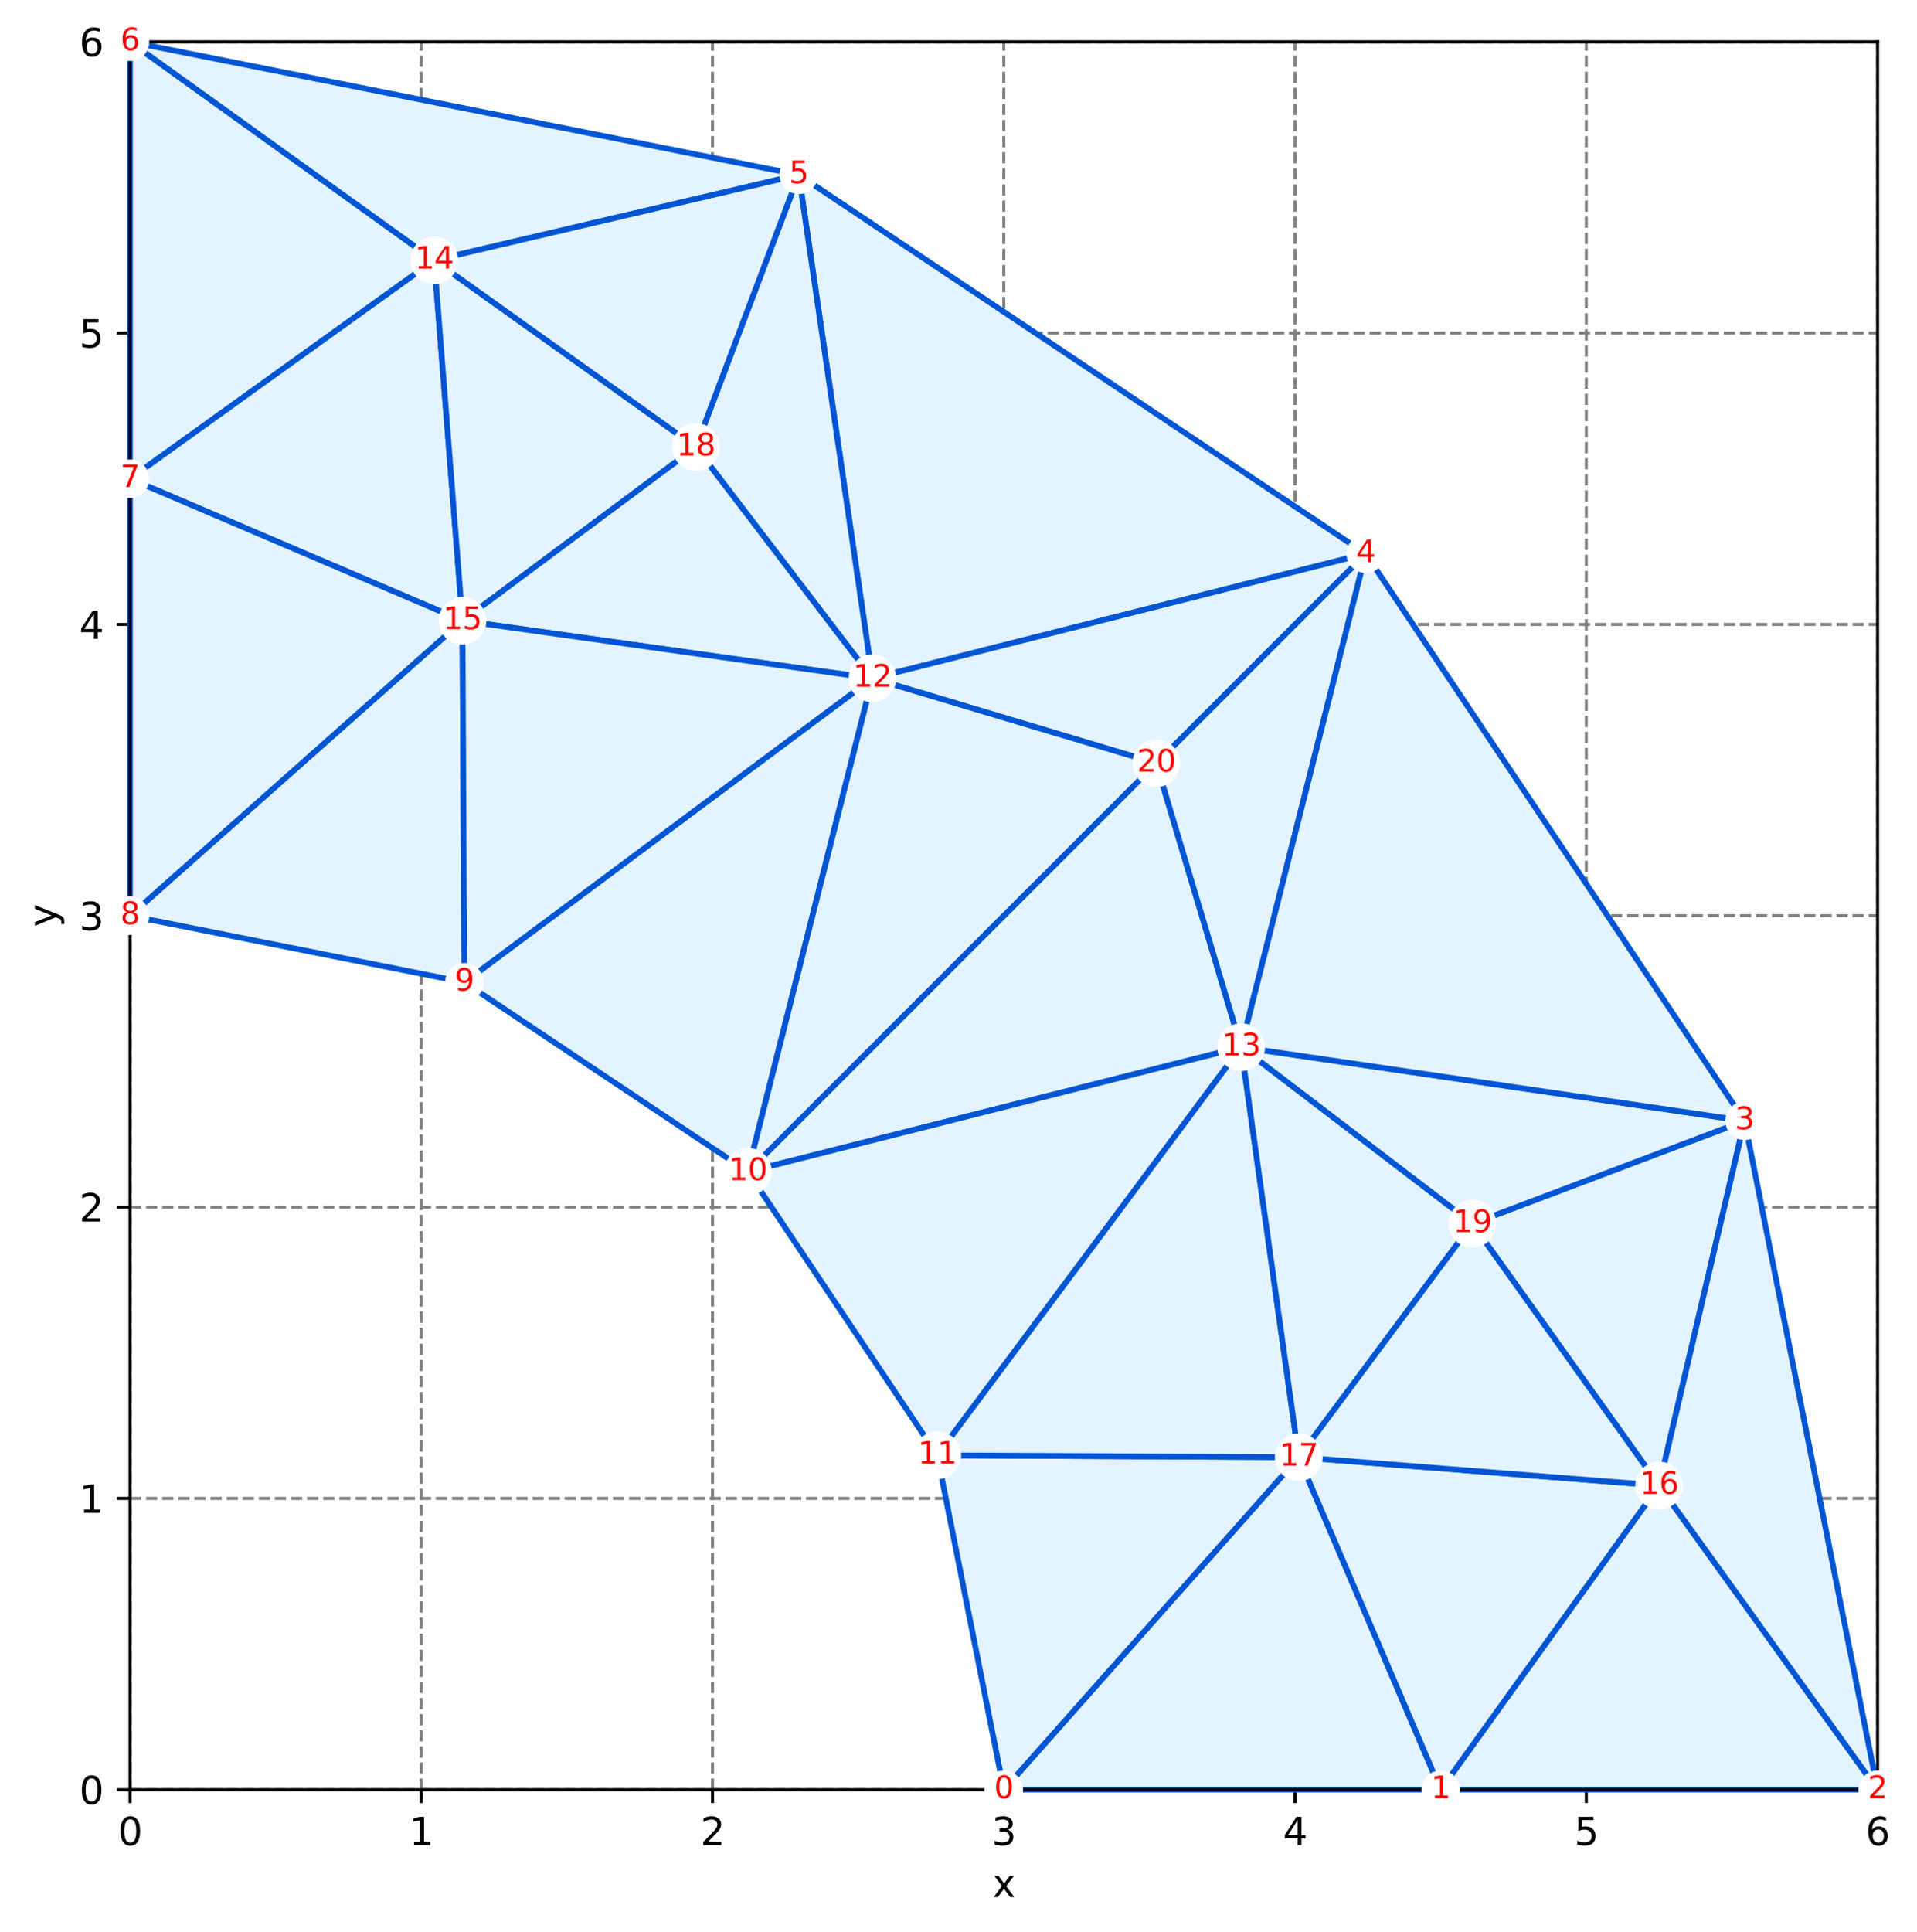 <?xml version="1.0" encoding="utf-8" standalone="no"?>
<!DOCTYPE svg PUBLIC "-//W3C//DTD SVG 1.1//EN"
  "http://www.w3.org/Graphics/SVG/1.1/DTD/svg11.dtd">
<svg xmlns:xlink="http://www.w3.org/1999/xlink" width="504.896pt" height="508.829pt" viewBox="0 0 504.896 508.829" xmlns="http://www.w3.org/2000/svg" version="1.1">
 <defs>
  <style type="text/css">*{stroke-linejoin: round; stroke-linecap: butt}</style>
 </defs>
 <g id="figure_1">
  <g id="patch_1">
   <path d="M 0 508.829 
L 504.896 508.829 
L 504.896 0 
L 0 0 
z
" style="fill: #ffffff"/>
  </g>
  <g id="axes_1">
   <g id="patch_2">
    <path d="M 34.241 471.273 
L 494.515 471.273 
L 494.515 10.999 
L 34.241 10.999 
z
" style="fill: #ffffff"/>
   </g>
   <g id="matplotlib.axis_1">
    <g id="xtick_1">
     <g id="line2d_1">
      <path d="M 34.241 471.273 
L 34.241 10.999 
" clip-path="url(#p2e43df961d)" style="fill: none; stroke-dasharray: 2.96,1.28; stroke-dashoffset: 0; stroke: #808080; stroke-width: 0.8"/>
     </g>
     <g id="line2d_2">
      <defs>
       <path id="m31cd3f8b5a" d="M 0 0 
L 0 3.5 
" style="stroke: #000000; stroke-width: 0.8"/>
      </defs>
      <g>
       <use xlink:href="#m31cd3f8b5a" x="34.241" y="471.273" style="stroke: #000000; stroke-width: 0.8"/>
      </g>
     </g>
     <g id="text_1">
      <!-- 0 -->
      <g transform="translate(31.059 485.872)scale(0.1 -0.1)">
       <defs>
        <path id="DejaVuSans-30" d="M 2034 4250 
Q 1547 4250 1301 3770 
Q 1056 3291 1056 2328 
Q 1056 1369 1301 889 
Q 1547 409 2034 409 
Q 2525 409 2770 889 
Q 3016 1369 3016 2328 
Q 3016 3291 2770 3770 
Q 2525 4250 2034 4250 
z
M 2034 4750 
Q 2819 4750 3233 4129 
Q 3647 3509 3647 2328 
Q 3647 1150 3233 529 
Q 2819 -91 2034 -91 
Q 1250 -91 836 529 
Q 422 1150 422 2328 
Q 422 3509 836 4129 
Q 1250 4750 2034 4750 
z
" transform="scale(0.016)"/>
       </defs>
       <use xlink:href="#DejaVuSans-30"/>
      </g>
     </g>
    </g>
    <g id="xtick_2">
     <g id="line2d_3">
      <path d="M 110.953 471.273 
L 110.953 10.999 
" clip-path="url(#p2e43df961d)" style="fill: none; stroke-dasharray: 2.96,1.28; stroke-dashoffset: 0; stroke: #808080; stroke-width: 0.8"/>
     </g>
     <g id="line2d_4">
      <g>
       <use xlink:href="#m31cd3f8b5a" x="110.953" y="471.273" style="stroke: #000000; stroke-width: 0.8"/>
      </g>
     </g>
     <g id="text_2">
      <!-- 1 -->
      <g transform="translate(107.772 485.872)scale(0.1 -0.1)">
       <defs>
        <path id="DejaVuSans-31" d="M 794 531 
L 1825 531 
L 1825 4091 
L 703 3866 
L 703 4441 
L 1819 4666 
L 2450 4666 
L 2450 531 
L 3481 531 
L 3481 0 
L 794 0 
L 794 531 
z
" transform="scale(0.016)"/>
       </defs>
       <use xlink:href="#DejaVuSans-31"/>
      </g>
     </g>
    </g>
    <g id="xtick_3">
     <g id="line2d_5">
      <path d="M 187.665 471.273 
L 187.665 10.999 
" clip-path="url(#p2e43df961d)" style="fill: none; stroke-dasharray: 2.96,1.28; stroke-dashoffset: 0; stroke: #808080; stroke-width: 0.8"/>
     </g>
     <g id="line2d_6">
      <g>
       <use xlink:href="#m31cd3f8b5a" x="187.665" y="471.273" style="stroke: #000000; stroke-width: 0.8"/>
      </g>
     </g>
     <g id="text_3">
      <!-- 2 -->
      <g transform="translate(184.484 485.872)scale(0.1 -0.1)">
       <defs>
        <path id="DejaVuSans-32" d="M 1228 531 
L 3431 531 
L 3431 0 
L 469 0 
L 469 531 
Q 828 903 1448 1529 
Q 2069 2156 2228 2338 
Q 2531 2678 2651 2914 
Q 2772 3150 2772 3378 
Q 2772 3750 2511 3984 
Q 2250 4219 1831 4219 
Q 1534 4219 1204 4116 
Q 875 4013 500 3803 
L 500 4441 
Q 881 4594 1212 4672 
Q 1544 4750 1819 4750 
Q 2544 4750 2975 4387 
Q 3406 4025 3406 3419 
Q 3406 3131 3298 2873 
Q 3191 2616 2906 2266 
Q 2828 2175 2409 1742 
Q 1991 1309 1228 531 
z
" transform="scale(0.016)"/>
       </defs>
       <use xlink:href="#DejaVuSans-32"/>
      </g>
     </g>
    </g>
    <g id="xtick_4">
     <g id="line2d_7">
      <path d="M 264.378 471.273 
L 264.378 10.999 
" clip-path="url(#p2e43df961d)" style="fill: none; stroke-dasharray: 2.96,1.28; stroke-dashoffset: 0; stroke: #808080; stroke-width: 0.8"/>
     </g>
     <g id="line2d_8">
      <g>
       <use xlink:href="#m31cd3f8b5a" x="264.378" y="471.273" style="stroke: #000000; stroke-width: 0.8"/>
      </g>
     </g>
     <g id="text_4">
      <!-- 3 -->
      <g transform="translate(261.196 485.872)scale(0.1 -0.1)">
       <defs>
        <path id="DejaVuSans-33" d="M 2597 2516 
Q 3050 2419 3304 2112 
Q 3559 1806 3559 1356 
Q 3559 666 3084 287 
Q 2609 -91 1734 -91 
Q 1441 -91 1130 -33 
Q 819 25 488 141 
L 488 750 
Q 750 597 1062 519 
Q 1375 441 1716 441 
Q 2309 441 2620 675 
Q 2931 909 2931 1356 
Q 2931 1769 2642 2001 
Q 2353 2234 1838 2234 
L 1294 2234 
L 1294 2753 
L 1863 2753 
Q 2328 2753 2575 2939 
Q 2822 3125 2822 3475 
Q 2822 3834 2567 4026 
Q 2313 4219 1838 4219 
Q 1578 4219 1281 4162 
Q 984 4106 628 3988 
L 628 4550 
Q 988 4650 1302 4700 
Q 1616 4750 1894 4750 
Q 2613 4750 3031 4423 
Q 3450 4097 3450 3541 
Q 3450 3153 3228 2886 
Q 3006 2619 2597 2516 
z
" transform="scale(0.016)"/>
       </defs>
       <use xlink:href="#DejaVuSans-33"/>
      </g>
     </g>
    </g>
    <g id="xtick_5">
     <g id="line2d_9">
      <path d="M 341.09 471.273 
L 341.09 10.999 
" clip-path="url(#p2e43df961d)" style="fill: none; stroke-dasharray: 2.96,1.28; stroke-dashoffset: 0; stroke: #808080; stroke-width: 0.8"/>
     </g>
     <g id="line2d_10">
      <g>
       <use xlink:href="#m31cd3f8b5a" x="341.09" y="471.273" style="stroke: #000000; stroke-width: 0.8"/>
      </g>
     </g>
     <g id="text_5">
      <!-- 4 -->
      <g transform="translate(337.909 485.872)scale(0.1 -0.1)">
       <defs>
        <path id="DejaVuSans-34" d="M 2419 4116 
L 825 1625 
L 2419 1625 
L 2419 4116 
z
M 2253 4666 
L 3047 4666 
L 3047 1625 
L 3713 1625 
L 3713 1100 
L 3047 1100 
L 3047 0 
L 2419 0 
L 2419 1100 
L 313 1100 
L 313 1709 
L 2253 4666 
z
" transform="scale(0.016)"/>
       </defs>
       <use xlink:href="#DejaVuSans-34"/>
      </g>
     </g>
    </g>
    <g id="xtick_6">
     <g id="line2d_11">
      <path d="M 417.802 471.273 
L 417.802 10.999 
" clip-path="url(#p2e43df961d)" style="fill: none; stroke-dasharray: 2.96,1.28; stroke-dashoffset: 0; stroke: #808080; stroke-width: 0.8"/>
     </g>
     <g id="line2d_12">
      <g>
       <use xlink:href="#m31cd3f8b5a" x="417.802" y="471.273" style="stroke: #000000; stroke-width: 0.8"/>
      </g>
     </g>
     <g id="text_6">
      <!-- 5 -->
      <g transform="translate(414.621 485.872)scale(0.1 -0.1)">
       <defs>
        <path id="DejaVuSans-35" d="M 691 4666 
L 3169 4666 
L 3169 4134 
L 1269 4134 
L 1269 2991 
Q 1406 3038 1543 3061 
Q 1681 3084 1819 3084 
Q 2600 3084 3056 2656 
Q 3513 2228 3513 1497 
Q 3513 744 3044 326 
Q 2575 -91 1722 -91 
Q 1428 -91 1123 -41 
Q 819 9 494 109 
L 494 744 
Q 775 591 1075 516 
Q 1375 441 1709 441 
Q 2250 441 2565 725 
Q 2881 1009 2881 1497 
Q 2881 1984 2565 2268 
Q 2250 2553 1709 2553 
Q 1456 2553 1204 2497 
Q 953 2441 691 2322 
L 691 4666 
z
" transform="scale(0.016)"/>
       </defs>
       <use xlink:href="#DejaVuSans-35"/>
      </g>
     </g>
    </g>
    <g id="xtick_7">
     <g id="line2d_13">
      <path d="M 494.515 471.273 
L 494.515 10.999 
" clip-path="url(#p2e43df961d)" style="fill: none; stroke-dasharray: 2.96,1.28; stroke-dashoffset: 0; stroke: #808080; stroke-width: 0.8"/>
     </g>
     <g id="line2d_14">
      <g>
       <use xlink:href="#m31cd3f8b5a" x="494.515" y="471.273" style="stroke: #000000; stroke-width: 0.8"/>
      </g>
     </g>
     <g id="text_7">
      <!-- 6 -->
      <g transform="translate(491.333 485.872)scale(0.1 -0.1)">
       <defs>
        <path id="DejaVuSans-36" d="M 2113 2584 
Q 1688 2584 1439 2293 
Q 1191 2003 1191 1497 
Q 1191 994 1439 701 
Q 1688 409 2113 409 
Q 2538 409 2786 701 
Q 3034 994 3034 1497 
Q 3034 2003 2786 2293 
Q 2538 2584 2113 2584 
z
M 3366 4563 
L 3366 3988 
Q 3128 4100 2886 4159 
Q 2644 4219 2406 4219 
Q 1781 4219 1451 3797 
Q 1122 3375 1075 2522 
Q 1259 2794 1537 2939 
Q 1816 3084 2150 3084 
Q 2853 3084 3261 2657 
Q 3669 2231 3669 1497 
Q 3669 778 3244 343 
Q 2819 -91 2113 -91 
Q 1303 -91 875 529 
Q 447 1150 447 2328 
Q 447 3434 972 4092 
Q 1497 4750 2381 4750 
Q 2619 4750 2861 4703 
Q 3103 4656 3366 4563 
z
" transform="scale(0.016)"/>
       </defs>
       <use xlink:href="#DejaVuSans-36"/>
      </g>
     </g>
    </g>
    <g id="text_8">
     <!-- x -->
     <g transform="translate(261.418 499.55)scale(0.1 -0.1)">
      <defs>
       <path id="DejaVuSans-78" d="M 3513 3500 
L 2247 1797 
L 3578 0 
L 2900 0 
L 1881 1375 
L 863 0 
L 184 0 
L 1544 1831 
L 300 3500 
L 978 3500 
L 1906 2253 
L 2834 3500 
L 3513 3500 
z
" transform="scale(0.016)"/>
      </defs>
      <use xlink:href="#DejaVuSans-78"/>
     </g>
    </g>
   </g>
   <g id="matplotlib.axis_2">
    <g id="ytick_1">
     <g id="line2d_15">
      <path d="M 34.241 471.273 
L 494.515 471.273 
" clip-path="url(#p2e43df961d)" style="fill: none; stroke-dasharray: 2.96,1.28; stroke-dashoffset: 0; stroke: #808080; stroke-width: 0.8"/>
     </g>
     <g id="line2d_16">
      <defs>
       <path id="m23e21d70af" d="M 0 0 
L -3.5 0 
" style="stroke: #000000; stroke-width: 0.8"/>
      </defs>
      <g>
       <use xlink:href="#m23e21d70af" x="34.241" y="471.273" style="stroke: #000000; stroke-width: 0.8"/>
      </g>
     </g>
     <g id="text_9">
      <!-- 0 -->
      <g transform="translate(20.878 475.072)scale(0.1 -0.1)">
       <use xlink:href="#DejaVuSans-30"/>
      </g>
     </g>
    </g>
    <g id="ytick_2">
     <g id="line2d_17">
      <path d="M 34.241 394.561 
L 494.515 394.561 
" clip-path="url(#p2e43df961d)" style="fill: none; stroke-dasharray: 2.96,1.28; stroke-dashoffset: 0; stroke: #808080; stroke-width: 0.8"/>
     </g>
     <g id="line2d_18">
      <g>
       <use xlink:href="#m23e21d70af" x="34.241" y="394.561" style="stroke: #000000; stroke-width: 0.8"/>
      </g>
     </g>
     <g id="text_10">
      <!-- 1 -->
      <g transform="translate(20.878 398.36)scale(0.1 -0.1)">
       <use xlink:href="#DejaVuSans-31"/>
      </g>
     </g>
    </g>
    <g id="ytick_3">
     <g id="line2d_19">
      <path d="M 34.241 317.849 
L 494.515 317.849 
" clip-path="url(#p2e43df961d)" style="fill: none; stroke-dasharray: 2.96,1.28; stroke-dashoffset: 0; stroke: #808080; stroke-width: 0.8"/>
     </g>
     <g id="line2d_20">
      <g>
       <use xlink:href="#m23e21d70af" x="34.241" y="317.849" style="stroke: #000000; stroke-width: 0.8"/>
      </g>
     </g>
     <g id="text_11">
      <!-- 2 -->
      <g transform="translate(20.878 321.648)scale(0.1 -0.1)">
       <use xlink:href="#DejaVuSans-32"/>
      </g>
     </g>
    </g>
    <g id="ytick_4">
     <g id="line2d_21">
      <path d="M 34.241 241.136 
L 494.515 241.136 
" clip-path="url(#p2e43df961d)" style="fill: none; stroke-dasharray: 2.96,1.28; stroke-dashoffset: 0; stroke: #808080; stroke-width: 0.8"/>
     </g>
     <g id="line2d_22">
      <g>
       <use xlink:href="#m23e21d70af" x="34.241" y="241.136" style="stroke: #000000; stroke-width: 0.8"/>
      </g>
     </g>
     <g id="text_12">
      <!-- 3 -->
      <g transform="translate(20.878 244.935)scale(0.1 -0.1)">
       <use xlink:href="#DejaVuSans-33"/>
      </g>
     </g>
    </g>
    <g id="ytick_5">
     <g id="line2d_23">
      <path d="M 34.241 164.424 
L 494.515 164.424 
" clip-path="url(#p2e43df961d)" style="fill: none; stroke-dasharray: 2.96,1.28; stroke-dashoffset: 0; stroke: #808080; stroke-width: 0.8"/>
     </g>
     <g id="line2d_24">
      <g>
       <use xlink:href="#m23e21d70af" x="34.241" y="164.424" style="stroke: #000000; stroke-width: 0.8"/>
      </g>
     </g>
     <g id="text_13">
      <!-- 4 -->
      <g transform="translate(20.878 168.223)scale(0.1 -0.1)">
       <use xlink:href="#DejaVuSans-34"/>
      </g>
     </g>
    </g>
    <g id="ytick_6">
     <g id="line2d_25">
      <path d="M 34.241 87.712 
L 494.515 87.712 
" clip-path="url(#p2e43df961d)" style="fill: none; stroke-dasharray: 2.96,1.28; stroke-dashoffset: 0; stroke: #808080; stroke-width: 0.8"/>
     </g>
     <g id="line2d_26">
      <g>
       <use xlink:href="#m23e21d70af" x="34.241" y="87.712" style="stroke: #000000; stroke-width: 0.8"/>
      </g>
     </g>
     <g id="text_14">
      <!-- 5 -->
      <g transform="translate(20.878 91.511)scale(0.1 -0.1)">
       <use xlink:href="#DejaVuSans-35"/>
      </g>
     </g>
    </g>
    <g id="ytick_7">
     <g id="line2d_27">
      <path d="M 34.241 10.999 
L 494.515 10.999 
" clip-path="url(#p2e43df961d)" style="fill: none; stroke-dasharray: 2.96,1.28; stroke-dashoffset: 0; stroke: #808080; stroke-width: 0.8"/>
     </g>
     <g id="line2d_28">
      <g>
       <use xlink:href="#m23e21d70af" x="34.241" y="10.999" style="stroke: #000000; stroke-width: 0.8"/>
      </g>
     </g>
     <g id="text_15">
      <!-- 6 -->
      <g transform="translate(20.878 14.798)scale(0.1 -0.1)">
       <use xlink:href="#DejaVuSans-36"/>
      </g>
     </g>
    </g>
    <g id="text_16">
     <!-- y -->
     <g transform="translate(14.798 244.096)rotate(-90)scale(0.1 -0.1)">
      <defs>
       <path id="DejaVuSans-79" d="M 2059 -325 
Q 1816 -950 1584 -1140 
Q 1353 -1331 966 -1331 
L 506 -1331 
L 506 -850 
L 844 -850 
Q 1081 -850 1212 -737 
Q 1344 -625 1503 -206 
L 1606 56 
L 191 3500 
L 800 3500 
L 1894 763 
L 2988 3500 
L 3597 3500 
L 2059 -325 
z
" transform="scale(0.016)"/>
      </defs>
      <use xlink:href="#DejaVuSans-79"/>
     </g>
    </g>
   </g>
   <g id="patch_3">
    <path d="M 304.534 200.98 
L 196.972 308.542 
L 326.892 275.73 
L 304.534 200.98 
" style="fill: #e3f3ff; stroke: #0055d4; stroke-width: 1.5; stroke-linejoin: miter"/>
   </g>
   <g id="patch_4">
    <path d="M 359.703 145.81 
L 210.38 46.035 
L 229.784 178.622 
L 359.703 145.81 
" style="fill: #e3f3ff; stroke: #0055d4; stroke-width: 1.5; stroke-linejoin: miter"/>
   </g>
   <g id="patch_5">
    <path d="M 196.972 308.542 
L 229.784 178.622 
L 122.31 258.654 
L 196.972 308.542 
" style="fill: #e3f3ff; stroke: #0055d4; stroke-width: 1.5; stroke-linejoin: miter"/>
   </g>
   <g id="patch_6">
    <path d="M 122.31 258.654 
L 121.802 163.449 
L 34.241 241.136 
L 122.31 258.654 
" style="fill: #e3f3ff; stroke: #0055d4; stroke-width: 1.5; stroke-linejoin: miter"/>
   </g>
   <g id="patch_7">
    <path d="M 34.241 126.068 
L 114.351 68.533 
L 34.241 10.999 
L 34.241 126.068 
" style="fill: #e3f3ff; stroke: #0055d4; stroke-width: 1.5; stroke-linejoin: miter"/>
   </g>
   <g id="patch_8">
    <path d="M 121.802 163.449 
L 114.351 68.533 
L 34.241 126.068 
L 121.802 163.449 
" style="fill: #e3f3ff; stroke: #0055d4; stroke-width: 1.5; stroke-linejoin: miter"/>
   </g>
   <g id="patch_9">
    <path d="M 210.38 46.035 
L 34.241 10.999 
L 114.351 68.533 
L 210.38 46.035 
" style="fill: #e3f3ff; stroke: #0055d4; stroke-width: 1.5; stroke-linejoin: miter"/>
   </g>
   <g id="patch_10">
    <path d="M 34.241 241.136 
L 121.802 163.449 
L 34.241 126.068 
L 34.241 241.136 
" style="fill: #e3f3ff; stroke: #0055d4; stroke-width: 1.5; stroke-linejoin: miter"/>
   </g>
   <g id="patch_11">
    <path d="M 183.286 117.714 
L 114.351 68.533 
L 121.802 163.449 
L 183.286 117.714 
" style="fill: #e3f3ff; stroke: #0055d4; stroke-width: 1.5; stroke-linejoin: miter"/>
   </g>
   <g id="patch_12">
    <path d="M 304.534 200.98 
L 326.892 275.73 
L 359.703 145.81 
L 304.534 200.98 
" style="fill: #e3f3ff; stroke: #0055d4; stroke-width: 1.5; stroke-linejoin: miter"/>
   </g>
   <g id="patch_13">
    <path d="M 379.446 471.273 
L 342.065 383.711 
L 264.378 471.273 
L 379.446 471.273 
" style="fill: #e3f3ff; stroke: #0055d4; stroke-width: 1.5; stroke-linejoin: miter"/>
   </g>
   <g id="patch_14">
    <path d="M 387.8 322.228 
L 436.98 391.163 
L 459.478 295.134 
L 387.8 322.228 
" style="fill: #e3f3ff; stroke: #0055d4; stroke-width: 1.5; stroke-linejoin: miter"/>
   </g>
   <g id="patch_15">
    <path d="M 387.8 322.228 
L 459.478 295.134 
L 326.892 275.73 
L 387.8 322.228 
" style="fill: #e3f3ff; stroke: #0055d4; stroke-width: 1.5; stroke-linejoin: miter"/>
   </g>
   <g id="patch_16">
    <path d="M 379.446 471.273 
L 494.515 471.273 
L 436.98 391.163 
L 379.446 471.273 
" style="fill: #e3f3ff; stroke: #0055d4; stroke-width: 1.5; stroke-linejoin: miter"/>
   </g>
   <g id="patch_17">
    <path d="M 326.892 275.73 
L 196.972 308.542 
L 246.859 383.204 
L 326.892 275.73 
" style="fill: #e3f3ff; stroke: #0055d4; stroke-width: 1.5; stroke-linejoin: miter"/>
   </g>
   <g id="patch_18">
    <path d="M 246.859 383.204 
L 264.378 471.273 
L 342.065 383.711 
L 246.859 383.204 
" style="fill: #e3f3ff; stroke: #0055d4; stroke-width: 1.5; stroke-linejoin: miter"/>
   </g>
   <g id="patch_19">
    <path d="M 183.286 117.714 
L 121.802 163.449 
L 229.784 178.622 
L 183.286 117.714 
" style="fill: #e3f3ff; stroke: #0055d4; stroke-width: 1.5; stroke-linejoin: miter"/>
   </g>
   <g id="patch_20">
    <path d="M 436.98 391.163 
L 342.065 383.711 
L 379.446 471.273 
L 436.98 391.163 
" style="fill: #e3f3ff; stroke: #0055d4; stroke-width: 1.5; stroke-linejoin: miter"/>
   </g>
   <g id="patch_21">
    <path d="M 494.515 471.273 
L 459.478 295.134 
L 436.98 391.163 
L 494.515 471.273 
" style="fill: #e3f3ff; stroke: #0055d4; stroke-width: 1.5; stroke-linejoin: miter"/>
   </g>
   <g id="patch_22">
    <path d="M 459.478 295.134 
L 359.703 145.81 
L 326.892 275.73 
L 459.478 295.134 
" style="fill: #e3f3ff; stroke: #0055d4; stroke-width: 1.5; stroke-linejoin: miter"/>
   </g>
   <g id="patch_23">
    <path d="M 326.892 275.73 
L 246.859 383.204 
L 342.065 383.711 
L 326.892 275.73 
" style="fill: #e3f3ff; stroke: #0055d4; stroke-width: 1.5; stroke-linejoin: miter"/>
   </g>
   <g id="patch_24">
    <path d="M 122.31 258.654 
L 229.784 178.622 
L 121.802 163.449 
L 122.31 258.654 
" style="fill: #e3f3ff; stroke: #0055d4; stroke-width: 1.5; stroke-linejoin: miter"/>
   </g>
   <g id="patch_25">
    <path d="M 229.784 178.622 
L 210.38 46.035 
L 183.286 117.714 
L 229.784 178.622 
" style="fill: #e3f3ff; stroke: #0055d4; stroke-width: 1.5; stroke-linejoin: miter"/>
   </g>
   <g id="patch_26">
    <path d="M 114.351 68.533 
L 183.286 117.714 
L 210.38 46.035 
L 114.351 68.533 
" style="fill: #e3f3ff; stroke: #0055d4; stroke-width: 1.5; stroke-linejoin: miter"/>
   </g>
   <g id="patch_27">
    <path d="M 326.892 275.73 
L 342.065 383.711 
L 387.8 322.228 
L 326.892 275.73 
" style="fill: #e3f3ff; stroke: #0055d4; stroke-width: 1.5; stroke-linejoin: miter"/>
   </g>
   <g id="patch_28">
    <path d="M 436.98 391.163 
L 387.8 322.228 
L 342.065 383.711 
L 436.98 391.163 
" style="fill: #e3f3ff; stroke: #0055d4; stroke-width: 1.5; stroke-linejoin: miter"/>
   </g>
   <g id="patch_29">
    <path d="M 359.703 145.81 
L 229.784 178.622 
L 304.534 200.98 
L 359.703 145.81 
" style="fill: #e3f3ff; stroke: #0055d4; stroke-width: 1.5; stroke-linejoin: miter"/>
   </g>
   <g id="patch_30">
    <path d="M 196.972 308.542 
L 304.534 200.98 
L 229.784 178.622 
L 196.972 308.542 
" style="fill: #e3f3ff; stroke: #0055d4; stroke-width: 1.5; stroke-linejoin: miter"/>
   </g>
   <g id="patch_31">
    <path d="M 34.241 471.273 
L 34.241 10.999 
" style="fill: none; stroke: #000000; stroke-width: 0.8; stroke-linejoin: miter; stroke-linecap: square"/>
   </g>
   <g id="patch_32">
    <path d="M 494.515 471.273 
L 494.515 10.999 
" style="fill: none; stroke: #000000; stroke-width: 0.8; stroke-linejoin: miter; stroke-linecap: square"/>
   </g>
   <g id="patch_33">
    <path d="M 34.241 471.273 
L 494.515 471.273 
" style="fill: none; stroke: #000000; stroke-width: 0.8; stroke-linejoin: miter; stroke-linecap: square"/>
   </g>
   <g id="patch_34">
    <path d="M 34.241 10.999 
L 494.515 10.999 
" style="fill: none; stroke: #000000; stroke-width: 0.8; stroke-linejoin: miter; stroke-linecap: square"/>
   </g>
   <g id="text_17">
    <g id="patch_35">
     <path d="M 264.378 476.344 
C 265.723 476.344 267.013 475.81 267.964 474.859 
C 268.915 473.908 269.449 472.618 269.449 471.273 
C 269.449 469.928 268.915 468.638 267.964 467.687 
C 267.013 466.736 265.723 466.202 264.378 466.202 
C 263.033 466.202 261.743 466.736 260.792 467.687 
C 259.841 468.638 259.306 469.928 259.306 471.273 
C 259.306 472.618 259.841 473.908 260.792 474.859 
C 261.743 475.81 263.033 476.344 264.378 476.344 
z
" style="fill: #ffffff"/>
    </g>
    <!-- 0 -->
    <g style="fill: #ff0000" transform="translate(261.833 473.481)scale(0.08 -0.08)">
     <use xlink:href="#DejaVuSans-30"/>
    </g>
   </g>
   <g id="text_18">
    <g id="patch_36">
     <path d="M 379.446 476.344 
C 380.791 476.344 382.081 475.81 383.032 474.859 
C 383.983 473.908 384.517 472.618 384.517 471.273 
C 384.517 469.928 383.983 468.638 383.032 467.687 
C 382.081 466.736 380.791 466.202 379.446 466.202 
C 378.101 466.202 376.811 466.736 375.86 467.687 
C 374.909 468.638 374.375 469.928 374.375 471.273 
C 374.375 472.618 374.909 473.908 375.86 474.859 
C 376.811 475.81 378.101 476.344 379.446 476.344 
z
" style="fill: #ffffff"/>
    </g>
    <!-- 1 -->
    <g style="fill: #ff0000" transform="translate(376.901 473.481)scale(0.08 -0.08)">
     <use xlink:href="#DejaVuSans-31"/>
    </g>
   </g>
   <g id="text_19">
    <g id="patch_37">
     <path d="M 494.515 476.344 
C 495.86 476.344 497.15 475.81 498.101 474.859 
C 499.052 473.908 499.586 472.618 499.586 471.273 
C 499.586 469.928 499.052 468.638 498.101 467.687 
C 497.15 466.736 495.86 466.202 494.515 466.202 
C 493.17 466.202 491.88 466.736 490.929 467.687 
C 489.978 468.638 489.443 469.928 489.443 471.273 
C 489.443 472.618 489.978 473.908 490.929 474.859 
C 491.88 475.81 493.17 476.344 494.515 476.344 
z
" style="fill: #ffffff"/>
    </g>
    <!-- 2 -->
    <g style="fill: #ff0000" transform="translate(491.97 473.481)scale(0.08 -0.08)">
     <use xlink:href="#DejaVuSans-32"/>
    </g>
   </g>
   <g id="text_20">
    <g id="patch_38">
     <path d="M 459.478 300.205 
C 460.823 300.205 462.113 299.671 463.064 298.72 
C 464.015 297.769 464.55 296.479 464.55 295.134 
C 464.55 293.789 464.015 292.499 463.064 291.548 
C 462.113 290.597 460.823 290.063 459.478 290.063 
C 458.133 290.063 456.843 290.597 455.892 291.548 
C 454.941 292.499 454.407 293.789 454.407 295.134 
C 454.407 296.479 454.941 297.769 455.892 298.72 
C 456.843 299.671 458.133 300.205 459.478 300.205 
z
" style="fill: #ffffff"/>
    </g>
    <!-- 3 -->
    <g style="fill: #ff0000" transform="translate(456.933 297.341)scale(0.08 -0.08)">
     <use xlink:href="#DejaVuSans-33"/>
    </g>
   </g>
   <g id="text_21">
    <g id="patch_39">
     <path d="M 359.703 150.882 
C 361.048 150.882 362.338 150.347 363.289 149.396 
C 364.24 148.445 364.775 147.155 364.775 145.81 
C 364.775 144.465 364.24 143.175 363.289 142.224 
C 362.338 141.273 361.048 140.739 359.703 140.739 
C 358.359 140.739 357.069 141.273 356.118 142.224 
C 355.167 143.175 354.632 144.465 354.632 145.81 
C 354.632 147.155 355.167 148.445 356.118 149.396 
C 357.069 150.347 358.359 150.882 359.703 150.882 
z
" style="fill: #ffffff"/>
    </g>
    <!-- 4 -->
    <g style="fill: #ff0000" transform="translate(357.158 148.018)scale(0.08 -0.08)">
     <use xlink:href="#DejaVuSans-34"/>
    </g>
   </g>
   <g id="text_22">
    <g id="patch_40">
     <path d="M 210.38 51.107 
C 211.725 51.107 213.015 50.572 213.966 49.621 
C 214.917 48.67 215.451 47.38 215.451 46.035 
C 215.451 44.691 214.917 43.401 213.966 42.45 
C 213.015 41.499 211.725 40.964 210.38 40.964 
C 209.035 40.964 207.745 41.499 206.794 42.45 
C 205.843 43.401 205.309 44.691 205.309 46.035 
C 205.309 47.38 205.843 48.67 206.794 49.621 
C 207.745 50.572 209.035 51.107 210.38 51.107 
z
" style="fill: #ffffff"/>
    </g>
    <!-- 5 -->
    <g style="fill: #ff0000" transform="translate(207.835 48.243)scale(0.08 -0.08)">
     <use xlink:href="#DejaVuSans-35"/>
    </g>
   </g>
   <g id="text_23">
    <g id="patch_41">
     <path d="M 34.241 16.07 
C 35.586 16.07 36.876 15.536 37.827 14.585 
C 38.778 13.634 39.312 12.344 39.312 10.999 
C 39.312 9.654 38.778 8.364 37.827 7.413 
C 36.876 6.462 35.586 5.928 34.241 5.928 
C 32.896 5.928 31.606 6.462 30.655 7.413 
C 29.704 8.364 29.169 9.654 29.169 10.999 
C 29.169 12.344 29.704 13.634 30.655 14.585 
C 31.606 15.536 32.896 16.07 34.241 16.07 
z
" style="fill: #ffffff"/>
    </g>
    <!-- 6 -->
    <g style="fill: #ff0000" transform="translate(31.696 13.207)scale(0.08 -0.08)">
     <use xlink:href="#DejaVuSans-36"/>
    </g>
   </g>
   <g id="text_24">
    <g id="patch_42">
     <path d="M 34.241 131.139 
C 35.586 131.139 36.876 130.605 37.827 129.654 
C 38.778 128.703 39.312 127.413 39.312 126.068 
C 39.312 124.723 38.778 123.433 37.827 122.482 
C 36.876 121.531 35.586 120.996 34.241 120.996 
C 32.896 120.996 31.606 121.531 30.655 122.482 
C 29.704 123.433 29.169 124.723 29.169 126.068 
C 29.169 127.413 29.704 128.703 30.655 129.654 
C 31.606 130.605 32.896 131.139 34.241 131.139 
z
" style="fill: #ffffff"/>
    </g>
    <!-- 7 -->
    <g style="fill: #ff0000" transform="translate(31.696 128.275)scale(0.08 -0.08)">
     <defs>
      <path id="DejaVuSans-37" d="M 525 4666 
L 3525 4666 
L 3525 4397 
L 1831 0 
L 1172 0 
L 2766 4134 
L 525 4134 
L 525 4666 
z
" transform="scale(0.016)"/>
     </defs>
     <use xlink:href="#DejaVuSans-37"/>
    </g>
   </g>
   <g id="text_25">
    <g id="patch_43">
     <path d="M 34.241 246.207 
C 35.586 246.207 36.876 245.673 37.827 244.722 
C 38.778 243.771 39.312 242.481 39.312 241.136 
C 39.312 239.791 38.778 238.501 37.827 237.55 
C 36.876 236.599 35.586 236.065 34.241 236.065 
C 32.896 236.065 31.606 236.599 30.655 237.55 
C 29.704 238.501 29.169 239.791 29.169 241.136 
C 29.169 242.481 29.704 243.771 30.655 244.722 
C 31.606 245.673 32.896 246.207 34.241 246.207 
z
" style="fill: #ffffff"/>
    </g>
    <!-- 8 -->
    <g style="fill: #ff0000" transform="translate(31.696 243.344)scale(0.08 -0.08)">
     <defs>
      <path id="DejaVuSans-38" d="M 2034 2216 
Q 1584 2216 1326 1975 
Q 1069 1734 1069 1313 
Q 1069 891 1326 650 
Q 1584 409 2034 409 
Q 2484 409 2743 651 
Q 3003 894 3003 1313 
Q 3003 1734 2745 1975 
Q 2488 2216 2034 2216 
z
M 1403 2484 
Q 997 2584 770 2862 
Q 544 3141 544 3541 
Q 544 4100 942 4425 
Q 1341 4750 2034 4750 
Q 2731 4750 3128 4425 
Q 3525 4100 3525 3541 
Q 3525 3141 3298 2862 
Q 3072 2584 2669 2484 
Q 3125 2378 3379 2068 
Q 3634 1759 3634 1313 
Q 3634 634 3220 271 
Q 2806 -91 2034 -91 
Q 1263 -91 848 271 
Q 434 634 434 1313 
Q 434 1759 690 2068 
Q 947 2378 1403 2484 
z
M 1172 3481 
Q 1172 3119 1398 2916 
Q 1625 2713 2034 2713 
Q 2441 2713 2670 2916 
Q 2900 3119 2900 3481 
Q 2900 3844 2670 4047 
Q 2441 4250 2034 4250 
Q 1625 4250 1398 4047 
Q 1172 3844 1172 3481 
z
" transform="scale(0.016)"/>
     </defs>
     <use xlink:href="#DejaVuSans-38"/>
    </g>
   </g>
   <g id="text_26">
    <g id="patch_44">
     <path d="M 122.31 263.726 
C 123.655 263.726 124.945 263.191 125.896 262.24 
C 126.847 261.289 127.381 259.999 127.381 258.654 
C 127.381 257.309 126.847 256.019 125.896 255.068 
C 124.945 254.117 123.655 253.583 122.31 253.583 
C 120.965 253.583 119.675 254.117 118.724 255.068 
C 117.773 256.019 117.239 257.309 117.239 258.654 
C 117.239 259.999 117.773 261.289 118.724 262.24 
C 119.675 263.191 120.965 263.726 122.31 263.726 
z
" style="fill: #ffffff"/>
    </g>
    <!-- 9 -->
    <g style="fill: #ff0000" transform="translate(119.765 260.862)scale(0.08 -0.08)">
     <defs>
      <path id="DejaVuSans-39" d="M 703 97 
L 703 672 
Q 941 559 1184 500 
Q 1428 441 1663 441 
Q 2288 441 2617 861 
Q 2947 1281 2994 2138 
Q 2813 1869 2534 1725 
Q 2256 1581 1919 1581 
Q 1219 1581 811 2004 
Q 403 2428 403 3163 
Q 403 3881 828 4315 
Q 1253 4750 1959 4750 
Q 2769 4750 3195 4129 
Q 3622 3509 3622 2328 
Q 3622 1225 3098 567 
Q 2575 -91 1691 -91 
Q 1453 -91 1209 -44 
Q 966 3 703 97 
z
M 1959 2075 
Q 2384 2075 2632 2365 
Q 2881 2656 2881 3163 
Q 2881 3666 2632 3958 
Q 2384 4250 1959 4250 
Q 1534 4250 1286 3958 
Q 1038 3666 1038 3163 
Q 1038 2656 1286 2365 
Q 1534 2075 1959 2075 
z
" transform="scale(0.016)"/>
     </defs>
     <use xlink:href="#DejaVuSans-39"/>
    </g>
   </g>
   <g id="text_27">
    <g id="patch_45">
     <path d="M 196.972 314.832 
C 198.64 314.832 200.24 314.169 201.42 312.989 
C 202.599 311.81 203.262 310.21 203.262 308.542 
C 203.262 306.874 202.599 305.274 201.42 304.094 
C 200.24 302.915 198.64 302.252 196.972 302.252 
C 195.304 302.252 193.704 302.915 192.524 304.094 
C 191.345 305.274 190.682 306.874 190.682 308.542 
C 190.682 310.21 191.345 311.81 192.524 312.989 
C 193.704 314.169 195.304 314.832 196.972 314.832 
z
" style="fill: #ffffff"/>
    </g>
    <!-- 10 -->
    <g style="fill: #ff0000" transform="translate(191.882 310.749)scale(0.08 -0.08)">
     <use xlink:href="#DejaVuSans-31"/>
     <use xlink:href="#DejaVuSans-30" x="63.623"/>
    </g>
   </g>
   <g id="text_28">
    <g id="patch_46">
     <path d="M 246.859 389.494 
C 248.528 389.494 250.128 388.831 251.307 387.651 
C 252.487 386.472 253.149 384.872 253.149 383.204 
C 253.149 381.535 252.487 379.935 251.307 378.756 
C 250.128 377.576 248.528 376.914 246.859 376.914 
C 245.191 376.914 243.591 377.576 242.412 378.756 
C 241.232 379.935 240.569 381.535 240.569 383.204 
C 240.569 384.872 241.232 386.472 242.412 387.651 
C 243.591 388.831 245.191 389.494 246.859 389.494 
z
" style="fill: #ffffff"/>
    </g>
    <!-- 11 -->
    <g style="fill: #ff0000" transform="translate(241.769 385.411)scale(0.08 -0.08)">
     <use xlink:href="#DejaVuSans-31"/>
     <use xlink:href="#DejaVuSans-31" x="63.623"/>
    </g>
   </g>
   <g id="text_29">
    <g id="patch_47">
     <path d="M 229.784 184.912 
C 231.452 184.912 233.052 184.249 234.232 183.07 
C 235.411 181.89 236.074 180.29 236.074 178.622 
C 236.074 176.954 235.411 175.354 234.232 174.174 
C 233.052 172.995 231.452 172.332 229.784 172.332 
C 228.116 172.332 226.516 172.995 225.336 174.174 
C 224.157 175.354 223.494 176.954 223.494 178.622 
C 223.494 180.29 224.157 181.89 225.336 183.07 
C 226.516 184.249 228.116 184.912 229.784 184.912 
z
" style="fill: #ffffff"/>
    </g>
    <!-- 12 -->
    <g style="fill: #ff0000" transform="translate(224.694 180.83)scale(0.08 -0.08)">
     <use xlink:href="#DejaVuSans-31"/>
     <use xlink:href="#DejaVuSans-32" x="63.623"/>
    </g>
   </g>
   <g id="text_30">
    <g id="patch_48">
     <path d="M 326.892 282.02 
C 328.56 282.02 330.16 281.357 331.339 280.178 
C 332.519 278.998 333.182 277.398 333.182 275.73 
C 333.182 274.062 332.519 272.462 331.339 271.282 
C 330.16 270.103 328.56 269.44 326.892 269.44 
C 325.224 269.44 323.624 270.103 322.444 271.282 
C 321.264 272.462 320.602 274.062 320.602 275.73 
C 320.602 277.398 321.264 278.998 322.444 280.178 
C 323.624 281.357 325.224 282.02 326.892 282.02 
z
" style="fill: #ffffff"/>
    </g>
    <!-- 13 -->
    <g style="fill: #ff0000" transform="translate(321.802 277.937)scale(0.08 -0.08)">
     <use xlink:href="#DejaVuSans-31"/>
     <use xlink:href="#DejaVuSans-33" x="63.623"/>
    </g>
   </g>
   <g id="text_31">
    <g id="patch_49">
     <path d="M 114.351 74.823 
C 116.019 74.823 117.619 74.161 118.798 72.981 
C 119.978 71.802 120.641 70.202 120.641 68.533 
C 120.641 66.865 119.978 65.265 118.798 64.086 
C 117.619 62.906 116.019 62.243 114.351 62.243 
C 112.682 62.243 111.082 62.906 109.903 64.086 
C 108.723 65.265 108.061 66.865 108.061 68.533 
C 108.061 70.202 108.723 71.802 109.903 72.981 
C 111.082 74.161 112.682 74.823 114.351 74.823 
z
" style="fill: #ffffff"/>
    </g>
    <!-- 14 -->
    <g style="fill: #ff0000" transform="translate(109.261 70.741)scale(0.08 -0.08)">
     <use xlink:href="#DejaVuSans-31"/>
     <use xlink:href="#DejaVuSans-34" x="63.623"/>
    </g>
   </g>
   <g id="text_32">
    <g id="patch_50">
     <path d="M 121.802 169.739 
C 123.471 169.739 125.071 169.076 126.25 167.896 
C 127.43 166.717 128.092 165.117 128.092 163.449 
C 128.092 161.78 127.43 160.18 126.25 159.001 
C 125.071 157.821 123.471 157.159 121.802 157.159 
C 120.134 157.159 118.534 157.821 117.355 159.001 
C 116.175 160.18 115.512 161.78 115.512 163.449 
C 115.512 165.117 116.175 166.717 117.355 167.896 
C 118.534 169.076 120.134 169.739 121.802 169.739 
z
" style="fill: #ffffff"/>
    </g>
    <!-- 15 -->
    <g style="fill: #ff0000" transform="translate(116.712 165.656)scale(0.08 -0.08)">
     <use xlink:href="#DejaVuSans-31"/>
     <use xlink:href="#DejaVuSans-35" x="63.623"/>
    </g>
   </g>
   <g id="text_33">
    <g id="patch_51">
     <path d="M 436.98 397.453 
C 438.648 397.453 440.249 396.791 441.428 395.611 
C 442.608 394.431 443.27 392.831 443.27 391.163 
C 443.27 389.495 442.608 387.895 441.428 386.716 
C 440.249 385.536 438.648 384.873 436.98 384.873 
C 435.312 384.873 433.712 385.536 432.533 386.716 
C 431.353 387.895 430.69 389.495 430.69 391.163 
C 430.69 392.831 431.353 394.431 432.533 395.611 
C 433.712 396.791 435.312 397.453 436.98 397.453 
z
" style="fill: #ffffff"/>
    </g>
    <!-- 16 -->
    <g style="fill: #ff0000" transform="translate(431.89 393.371)scale(0.08 -0.08)">
     <use xlink:href="#DejaVuSans-31"/>
     <use xlink:href="#DejaVuSans-36" x="63.623"/>
    </g>
   </g>
   <g id="text_34">
    <g id="patch_52">
     <path d="M 342.065 390.001 
C 343.733 390.001 345.333 389.339 346.513 388.159 
C 347.693 386.98 348.355 385.379 348.355 383.711 
C 348.355 382.043 347.693 380.443 346.513 379.264 
C 345.333 378.084 343.733 377.421 342.065 377.421 
C 340.397 377.421 338.797 378.084 337.618 379.264 
C 336.438 380.443 335.775 382.043 335.775 383.711 
C 335.775 385.379 336.438 386.98 337.618 388.159 
C 338.797 389.339 340.397 390.001 342.065 390.001 
z
" style="fill: #ffffff"/>
    </g>
    <!-- 17 -->
    <g style="fill: #ff0000" transform="translate(336.975 385.919)scale(0.08 -0.08)">
     <use xlink:href="#DejaVuSans-31"/>
     <use xlink:href="#DejaVuSans-37" x="63.623"/>
    </g>
   </g>
   <g id="text_35">
    <g id="patch_53">
     <path d="M 183.286 124.004 
C 184.954 124.004 186.554 123.341 187.734 122.162 
C 188.913 120.982 189.576 119.382 189.576 117.714 
C 189.576 116.046 188.913 114.446 187.734 113.266 
C 186.554 112.087 184.954 111.424 183.286 111.424 
C 181.618 111.424 180.018 112.087 178.838 113.266 
C 177.659 114.446 176.996 116.046 176.996 117.714 
C 176.996 119.382 177.659 120.982 178.838 122.162 
C 180.018 123.341 181.618 124.004 183.286 124.004 
z
" style="fill: #ffffff"/>
    </g>
    <!-- 18 -->
    <g style="fill: #ff0000" transform="translate(178.196 119.921)scale(0.08 -0.08)">
     <use xlink:href="#DejaVuSans-31"/>
     <use xlink:href="#DejaVuSans-38" x="63.623"/>
    </g>
   </g>
   <g id="text_36">
    <g id="patch_54">
     <path d="M 387.8 328.518 
C 389.468 328.518 391.068 327.855 392.248 326.676 
C 393.427 325.496 394.09 323.896 394.09 322.228 
C 394.09 320.56 393.427 318.96 392.248 317.78 
C 391.068 316.601 389.468 315.938 387.8 315.938 
C 386.132 315.938 384.532 316.601 383.352 317.78 
C 382.173 318.96 381.51 320.56 381.51 322.228 
C 381.51 323.896 382.173 325.496 383.352 326.676 
C 384.532 327.855 386.132 328.518 387.8 328.518 
z
" style="fill: #ffffff"/>
    </g>
    <!-- 19 -->
    <g style="fill: #ff0000" transform="translate(382.71 324.435)scale(0.08 -0.08)">
     <use xlink:href="#DejaVuSans-31"/>
     <use xlink:href="#DejaVuSans-39" x="63.623"/>
    </g>
   </g>
   <g id="text_37">
    <g id="patch_55">
     <path d="M 304.534 207.27 
C 306.202 207.27 307.802 206.607 308.981 205.428 
C 310.161 204.248 310.824 202.648 310.824 200.98 
C 310.824 199.312 310.161 197.712 308.981 196.532 
C 307.802 195.353 306.202 194.69 304.534 194.69 
C 302.866 194.69 301.265 195.353 300.086 196.532 
C 298.906 197.712 298.244 199.312 298.244 200.98 
C 298.244 202.648 298.906 204.248 300.086 205.428 
C 301.265 206.607 302.866 207.27 304.534 207.27 
z
" style="fill: #ffffff"/>
    </g>
    <!-- 20 -->
    <g style="fill: #ff0000" transform="translate(299.444 203.188)scale(0.08 -0.08)">
     <use xlink:href="#DejaVuSans-32"/>
     <use xlink:href="#DejaVuSans-30" x="63.623"/>
    </g>
   </g>
  </g>
 </g>
 <defs>
  <clipPath id="p2e43df961d">
   <rect x="34.241" y="10.999" width="460.274" height="460.274"/>
  </clipPath>
 </defs>
</svg>
